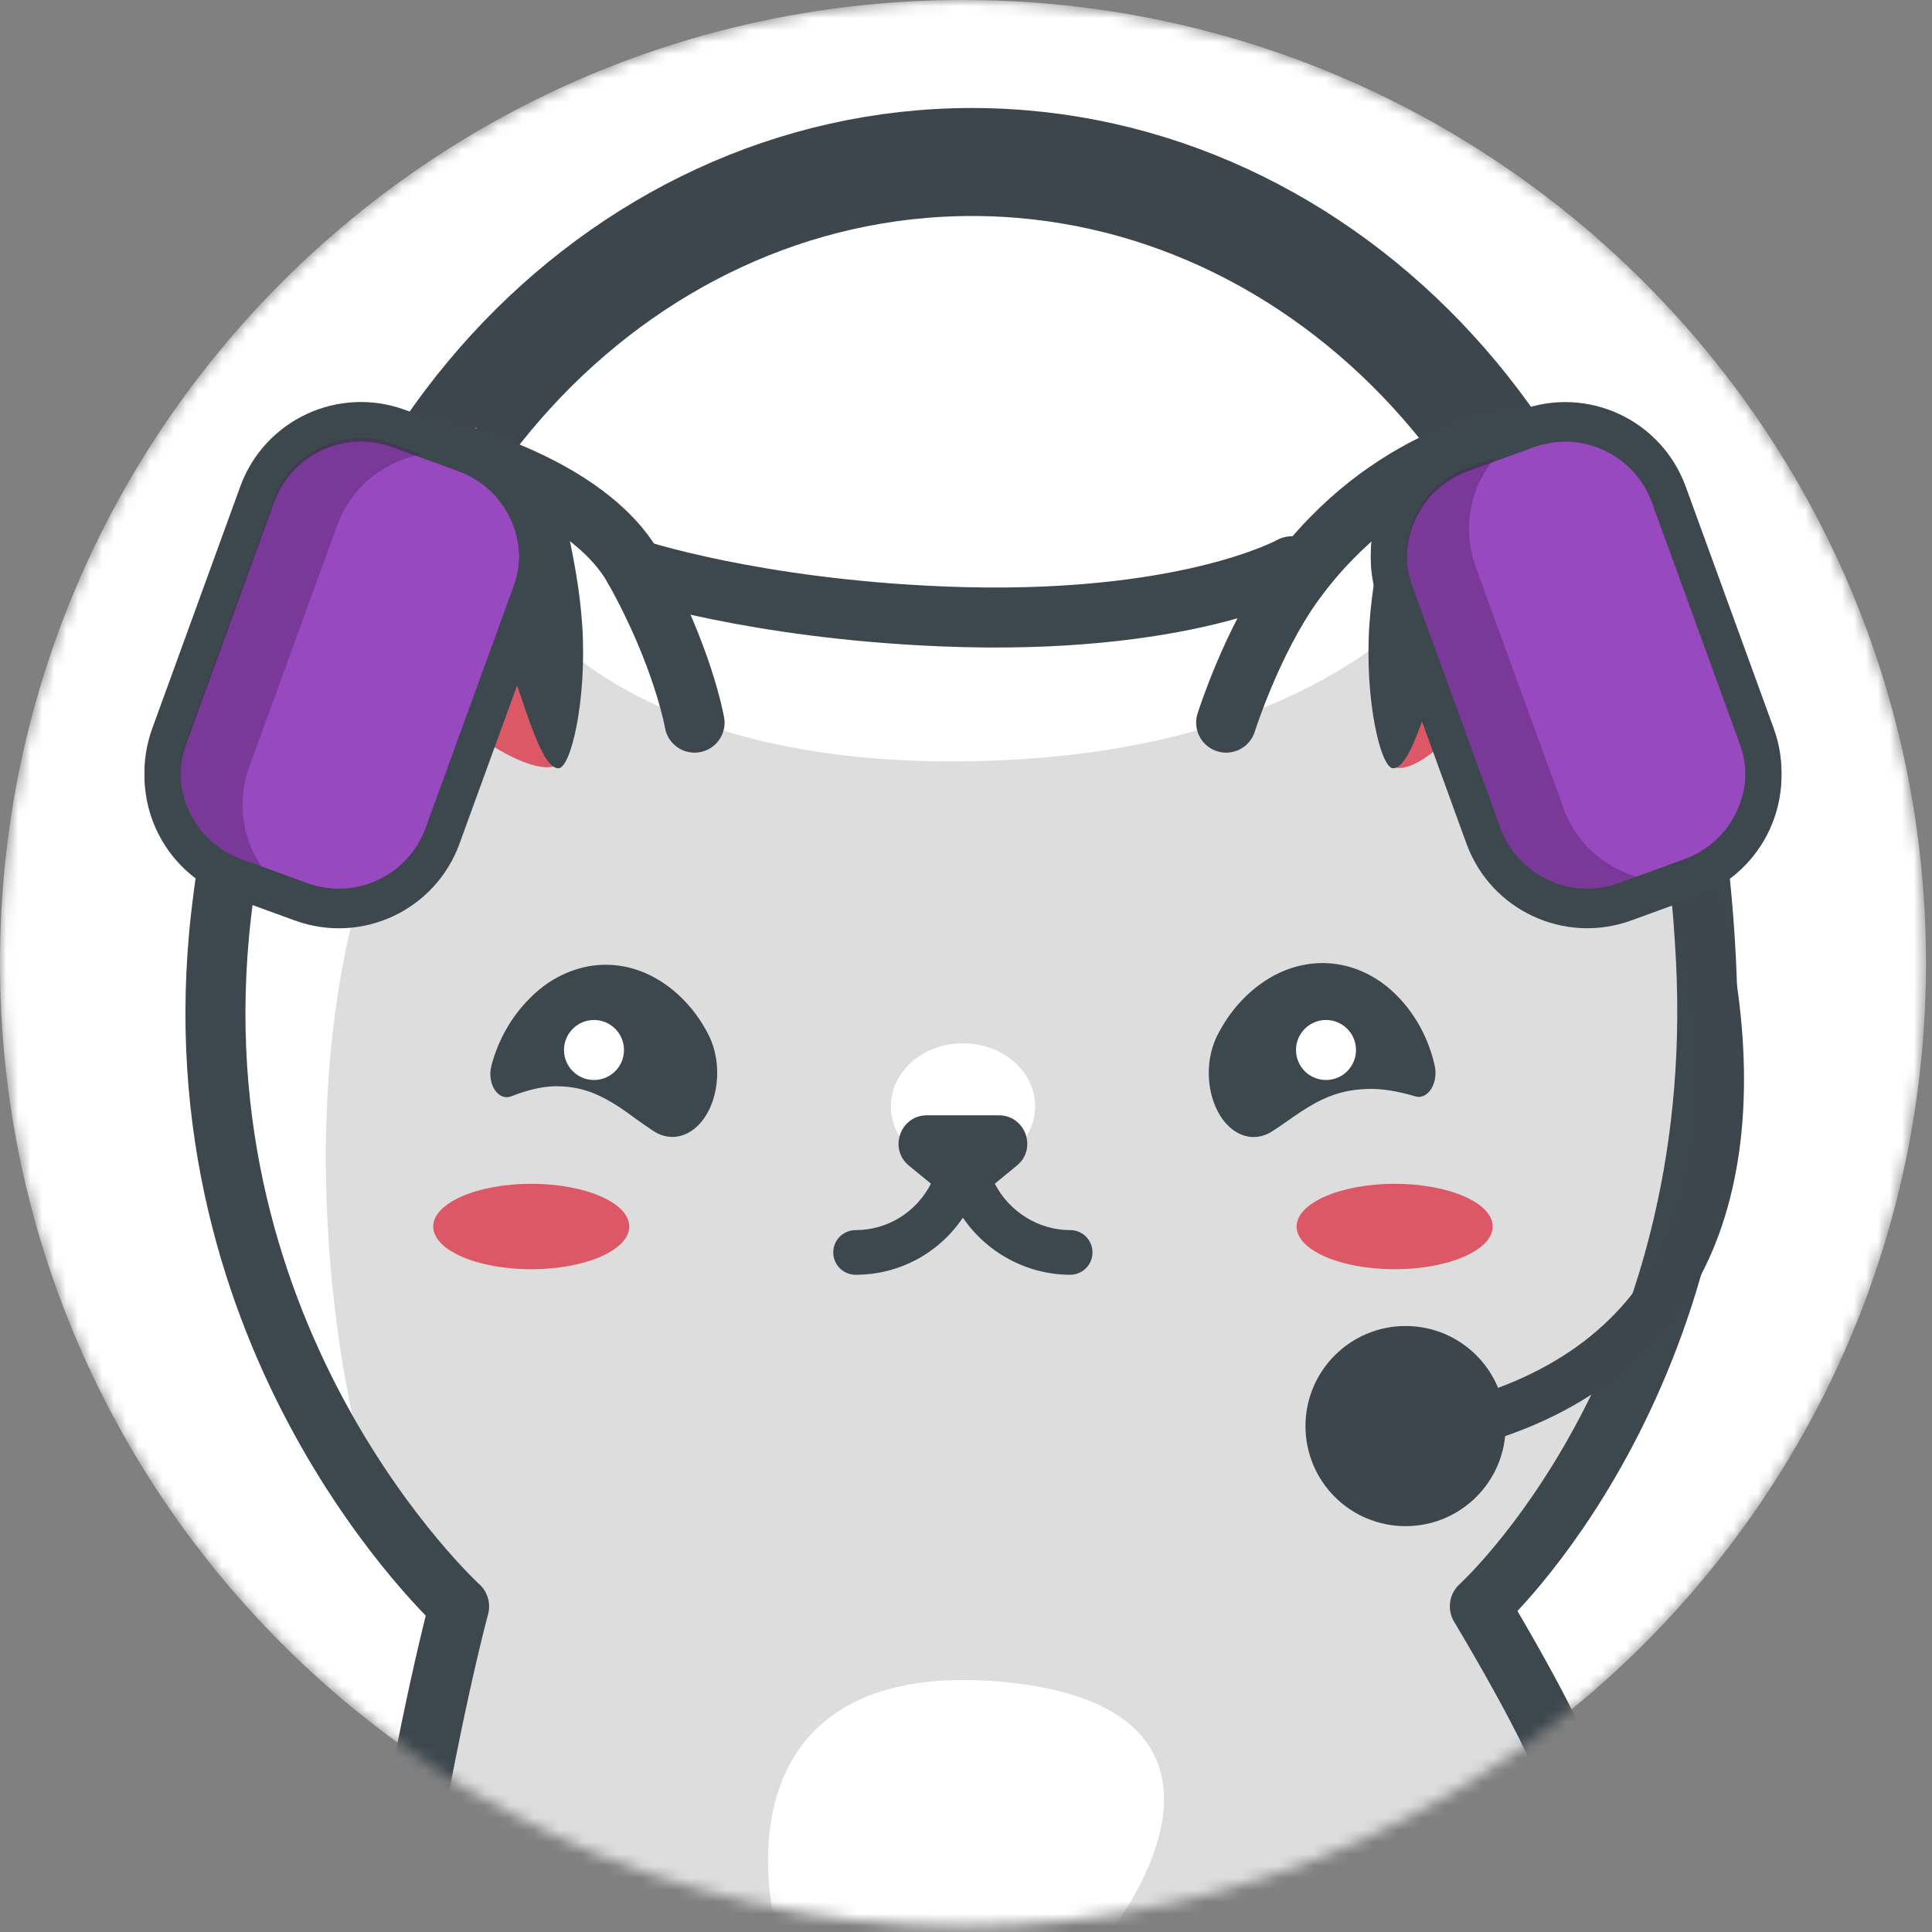 <svg width="161" height="161" viewBox="0 0 161 161" fill="none" xmlns="http://www.w3.org/2000/svg">
<rect x="0" y="0" width="161" height="161" fill="#808080" stroke="none"/>
<mask id="mask0" mask-type="alpha" maskUnits="userSpaceOnUse" x="0" y="0" width="161" height="161">
<path d="M160.5 80.26C160.5 100.81 152.77 119.56 140.07 133.76C125.38 150.18 104.02 160.51 80.25 160.51C68.03 160.51 56.45 157.78 46.09 152.89C36.39 148.32 27.75 141.86 20.65 133.98C7.81 119.75 0 100.92 0 80.25C0 35.93 35.93 0 80.25 0C124.57 0 160.5 35.94 160.5 80.26Z" fill="white"/>
</mask>
<g mask="url(#mask0)">
<path d="M160.5 80.255C160.5 100.809 152.772 119.555 140.066 133.752C125.373 150.172 104.017 160.505 80.25 160.505C68.031 160.505 56.449 157.775 46.087 152.883C36.386 148.315 27.747 141.856 20.646 133.978C7.815 119.753 0 100.915 0 80.25C0 35.933 35.928 0 80.25 0C124.572 0 160.5 35.938 160.5 80.255Z" fill="white"/>
<path d="M135.5 73.5C135.5 107.023 110.73 133.5 81 133.5C51.27 133.5 26.5 107.023 26.5 73.5C26.5 39.977 51.27 13.5 81 13.5C110.73 13.5 135.5 39.977 135.5 73.5Z" stroke="#3D464D" stroke-width="9"/>
<path d="M91.05 259.69C91.05 259.69 132.8 281.84 159.3 263.29C185.8 244.74 192.76 221.11 192.76 221.11C192.76 221.11 219.55 205.52 228.42 176.46C237.29 147.4 245.96 100.77 227.03 91.41C208.1 82.05 202.66 88.64 199.04 92.93C195.42 97.22 192.98 105.76 192.98 105.76C192.98 105.76 205.85 131.32 191.16 153.29C176.47 175.26 177.9 169.01 177.9 169.01C177.9 169.01 148.55 158.74 144.65 157.57C143.03 157.09 131.01 145.76 127.31 140.85C122.09 133.94 125.48 132.37 128.89 127.38C132.01 122.82 142.07 112.81 142.16 79.9C142.25 46.99 126.11 36.44 126.11 36.44L107.63 47.2C107.63 47.2 98.72 52.19 78.56 51.38C62.79 50.74 52.86 47.42 52.86 47.42C48.81 40.17 36.53 37.45 36.53 37.45C36.53 37.45 22.01 45.33 18.43 76.13C14.26 112 38.24 133.87 38.24 133.87C38.24 133.87 36.78 139.98 34.88 156.97C32.87 174.96 21.45 208.3 21.87 224.24C22.18 236 28.39 246.45 38.73 239.67C49.07 232.89 59.18 179.79 69.39 183.46C79.61 187.13 61.71 245.6 72.73 251.06C75.58 252.47 85.03 241.07 85.53 244.75C86.25 250.02 91.05 259.69 91.05 259.69Z" fill="#DDDDDD"/>
<path d="M31.98 63.57C31.98 63.57 32.58 66.8 34.569 66.97C34.3 65.59 35.62 62.26 36.66 61.97C36.459 63.51 37.889 63.71 39.15 64.68C39.65 63.51 40.55 62.68 41.279 62.28C41.16 60.54 40.989 58.91 40.76 57.29C40.489 55.39 40.19 53.53 39.779 51.73C39.37 49.93 38.849 48.2 38.23 46.58C38.01 45.99 37.77 45.43 37.52 44.88C33.27 49.87 29.939 57.04 27.82 65.87C27.47 67.34 27.169 69.13 26.959 71.16C28.89 66.03 31.98 63.57 31.98 63.57Z" fill="#F7A1A1"/>
<path d="M133.62 51.67C132.02 47.6 130.12 44.15 128.05 41.48C127.66 42.07 127.27 42.71 126.91 43.44C126.04 45.14 125.27 47.11 124.58 49.19C123.89 51.27 123.3 53.45 122.61 55.66C122.26 56.76 121.91 57.89 121.51 59.01C121.19 59.92 120.86 60.84 120.47 61.77C121.01 62.08 121.8 62.75 122.58 63.54C123.59 64.56 124.59 65.8 125.01 66.72C126.54 65.61 127.15 63.71 126.85 61.3C128.44 61.22 129.99 65.39 129.66 66.95C132.07 66.76 134.19 63.96 134.19 63.96C134.19 63.96 136.05 65.53 137.91 68.64C137.07 62.58 135.62 56.78 133.65 51.74C133.63 51.72 133.63 51.69 133.62 51.67Z" fill="#F7A1A1"/>
<path d="M124.39 38.13L128.9 41.94C128.9 41.94 123.67 52.16 122.6 55.66C121.56 59.06 120.47 61.77 120.47 61.77C120.47 61.77 115.15 66.98 115.2 61.47C115.24 55.96 124.39 38.13 124.39 38.13Z" fill="#DC5867"/>
<path d="M39.68 35.6L34.8 38.93C34.8 38.93 39.15 50.25 39.9 53.7C40.65 57.15 41.17 62.23 41.17 62.23C41.17 62.23 47.09 66.14 47.44 62.14C47.91 56.65 39.68 35.6 39.68 35.6Z" fill="#DC5867"/>
<path d="M84.072 140.207C114.488 143.402 83.058 176.871 72.724 173.801C64.745 171.444 53.655 137.027 84.072 140.207Z" fill="white"/>
<path d="M126.12 36.45L107.63 47.2C107.63 47.2 98.72 52.19 78.56 51.38C62.79 50.74 52.86 47.42 52.86 47.42C48.81 40.17 36.53 37.45 36.53 37.45C36.53 37.45 22.01 45.33 18.43 76.13C14.26 112 29.5 118.5 29.5 118.5C29.5 118.5 24.22 97.22 29.5 76.13C35.77 51.08 43 49.5 43 49.5C43 49.5 51.62 64.96 84 63.33C116.38 61.7 123.98 43.3 123.98 43.3C129.93 49.23 134.28 55.46 137.4 63.33C137.4 63.33 137.22 51.47 132.32 44.1C129.35 39.62 126.12 36.45 126.12 36.45Z" fill="white"/>
<path d="M115.48 183.46C115.48 183.46 104.37 195.95 96.27 221.12C88.17 246.29 79.42 254.37 72.74 251.06C61.72 245.6 79.62 187.13 69.4 183.46C59.18 179.79 49.08 232.89 38.74 239.67C28.4 246.45 22.19 236 21.88 224.24C21.46 208.3 30.08 177.77 33.01 159.9C35.83 142.69 38.26 133.87 38.26 133.87C38.26 133.87 14.27 112 18.44 76.13C22.02 45.33 36.54 37.45 36.54 37.45C36.54 37.45 48.82 40.17 52.87 47.42C56.92 54.67 57.88 60.22 57.88 60.22" stroke="#3D474E" stroke-width="5" stroke-miterlimit="10" stroke-linecap="round" stroke-linejoin="round"/>
<path d="M102.18 60.22C102.18 60.22 104.34 53.36 107.87 48.51C115.71 37.76 126.11 36.45 126.11 36.45C126.11 36.45 140.35 44.65 142.16 79.91C143.97 115.18 123.32 133.86 123.32 133.86C123.32 133.86 129.8 144.6 130.8 148.37" stroke="#3D474E" stroke-width="5" stroke-miterlimit="10" stroke-linecap="round" stroke-linejoin="round"/>
<path d="M52.86 47.41C52.86 47.41 62.78 50.73 78.56 51.37C98.72 52.19 107.63 47.19 107.63 47.19" stroke="#3D474E" stroke-width="5" stroke-miterlimit="10" stroke-linecap="round" stroke-linejoin="round"/>
<path d="M116.65 39.2C116.65 39.2 114.5 46 114.11 52.13C113.71 58.33 115.06 64.02 116.09 64.02C117.89 64.02 119.37 56.44 122.22 49.8C125.07 43.16 128.66 37.46 128.66 37.46L123.37 37.13L116.65 39.2Z" fill="#3D474E"/>
<path d="M45.98 39.2C45.98 39.2 48.13 46 48.52 52.13C48.92 58.33 47.57 64.02 46.54 64.02C44.74 64.02 43.26 56.44 40.41 49.8C37.56 43.16 34.74 38.72 34.74 38.72L39.26 37.12L45.98 39.2Z" fill="#3D474E"/>
<path d="M80.249 97.46C83.569 97.46 86.259 95.105 86.259 92.2C86.259 89.295 83.569 86.94 80.249 86.94C76.93 86.94 74.239 89.295 74.239 92.2C74.239 95.105 76.93 97.46 80.249 97.46Z" fill="white"/>
<path d="M52.44 102.21C52.44 104.17 48.78 105.77 44.27 105.77C39.76 105.77 36.1 104.18 36.1 102.21C36.1 100.25 39.76 98.65 44.27 98.65C48.78 98.65 52.44 100.24 52.44 102.21Z" fill="#DC5867"/>
<path d="M124.39 102.21C124.39 104.17 120.73 105.77 116.22 105.77C111.71 105.77 108.05 104.18 108.05 102.21C108.05 100.25 111.71 98.65 116.22 98.65C120.74 98.65 124.39 100.24 124.39 102.21Z" fill="#DC5867"/>
<path d="M89.189 102.51C86.529 102.51 84.1 100.97 82.9 98.64L84.729 97.14C86.459 95.74 85.459 92.94 83.229 92.94H77.249C75.029 92.94 74.029 95.74 75.749 97.14L77.579 98.64C76.37 101 73.979 102.51 71.299 102.51C70.269 102.51 69.439 103.34 69.439 104.37C69.439 105.4 70.269 106.23 71.299 106.23C74.949 106.23 78.259 104.42 80.239 101.47C82.219 104.38 85.579 106.23 89.18 106.23C90.21 106.23 91.04 105.4 91.04 104.37C91.04 103.34 90.219 102.51 89.189 102.51Z" fill="#3D474E"/>
<path d="M119.92 121.19L119.11 117.29C128.35 115.37 134.79 111.02 138.25 104.36C145.99 89.5 136.85 67.79 136.75 67.57L140.41 66C140.51 66.24 142.94 71.95 144.36 79.72C146.26 90.16 145.37 99.31 141.78 106.19C137.74 113.96 130.39 119.01 119.92 121.19Z" fill="#3D464D"/>
<path d="M38.71 37.86L33.22 35.86C28.45 34.12 23.17 36.58 21.43 41.36L14.1 61.51C12.36 66.28 14.82 71.56 19.6 73.3L25.09 75.3C29.86 77.04 35.14 74.58 36.88 69.8L44.21 49.66C45.95 44.88 43.48 39.6 38.71 37.86Z" fill="#9949BF" stroke="#3D474E" stroke-width="3"/>
<path opacity="0.4" d="M25.69 75.48C25.49 75.43 25.29 75.36 25.08 75.28L19.59 73.28C14.82 71.54 12.36 66.26 14.09 61.49L21.42 41.35C23.16 36.58 28.44 34.12 33.21 35.85L38.7 37.85C38.9 37.92 39.1 38 39.29 38.09C34.68 36.76 29.76 39.21 28.1 43.78L20.77 63.92C19.11 68.5 21.3 73.54 25.69 75.48Z" fill="#4C2161"/>
<path d="M127.28 35.87L121.79 37.87C117.02 39.61 114.55 44.89 116.29 49.66L123.62 69.8C125.36 74.57 130.64 77.03 135.41 75.3L140.9 73.3C145.67 71.56 148.14 66.28 146.4 61.51L139.07 41.37C137.33 36.59 132.06 34.12 127.28 35.87Z" fill="#9949BF" stroke="#3D474E" stroke-width="3"/>
<path opacity="0.4" d="M141.49 73.05C141.3 73.13 141.11 73.21 140.9 73.29L135.41 75.29C130.64 77.03 125.36 74.57 123.62 69.79L116.29 49.65C114.55 44.88 117.01 39.6 121.79 37.86L127.28 35.86C127.48 35.79 127.68 35.72 127.89 35.67C123.5 37.61 121.31 42.65 122.97 47.23L130.3 67.37C131.96 71.94 136.88 74.38 141.49 73.05Z" fill="#4C2161"/>
<path d="M125.47 118.84C125.47 123.45 121.74 127.18 117.13 127.18C112.52 127.18 108.79 123.45 108.79 118.84C108.79 114.23 112.53 110.5 117.13 110.5C121.74 110.5 125.47 114.23 125.47 118.84Z" fill="#3D464D"/>
<path d="M117.8 91.32L117.96 91.37C118.18 91.43 118.42 91.42 118.65 91.31C119.38 90.98 119.79 89.86 119.56 88.82C119.05 86.5 117.9 84.48 116.45 83.01C115 81.52 113.22 80.61 111.37 80.34C109.52 80.07 107.6 80.45 105.85 81.47C104.1 82.5 102.51 84.15 101.43 86.31C100.67 87.83 100.49 89.88 101.09 91.69C101.97 94.36 104.2 95.5 106.07 94.24L106.69 93.83C107.53 93.26 108.23 92.73 108.99 92.28C109.74 91.82 110.52 91.43 111.38 91.16C112.24 90.89 113.17 90.75 114.21 90.74C115.25 90.74 116.4 90.92 117.8 91.32Z" fill="#3D474E"/>
<path d="M54.64 81.52C52.88 80.52 50.96 80.2 49.13 80.51C47.3 80.83 45.55 81.75 44.12 83.22C42.68 84.66 41.53 86.59 40.95 88.81C40.85 89.18 40.83 89.59 40.91 90C41.1 91.03 41.85 91.64 42.57 91.37L42.7 91.32C44.03 90.81 45.17 90.55 46.24 90.52C47.31 90.51 48.26 90.67 49.14 90.98C50.02 91.3 50.8 91.74 51.55 92.22C52.3 92.71 52.99 93.26 53.82 93.82L54.44 94.24C55.62 95.03 57.06 94.91 58.2 93.76C59.88 92.05 60.27 88.72 59.08 86.31C58 84.15 56.4 82.51 54.64 81.52Z" fill="#3D474E"/>
<path d="M38.71 37.559L33.22 35.559C28.45 33.819 23.17 36.279 21.43 41.059L14.1 61.209C12.36 65.979 14.82 71.259 19.6 72.999L25.09 74.999C29.86 76.739 35.14 74.279 36.88 69.499L44.21 49.359C45.95 44.579 43.48 39.299 38.71 37.559Z" stroke="#3D474E" stroke-width="3"/>
<path d="M127.28 35.569L121.79 37.569C117.02 39.309 114.55 44.589 116.29 49.359L123.62 69.499C125.36 74.269 130.64 76.729 135.41 74.999L140.9 72.999C145.67 71.259 148.14 65.979 146.4 61.209L139.07 41.069C137.33 36.289 132.06 33.819 127.28 35.569V35.569Z" stroke="#3D474E" stroke-width="3"/>
<path d="M110.5 90C111.881 90 113 88.881 113 87.5C113 86.119 111.881 85 110.5 85C109.119 85 108 86.119 108 87.5C108 88.881 109.119 90 110.5 90Z" fill="white"/>
<path d="M49.5 90C50.881 90 52 88.881 52 87.5C52 86.119 50.881 85 49.5 85C48.119 85 47 86.119 47 87.5C47 88.881 48.119 90 49.5 90Z" fill="white"/>
</g>
</svg>
